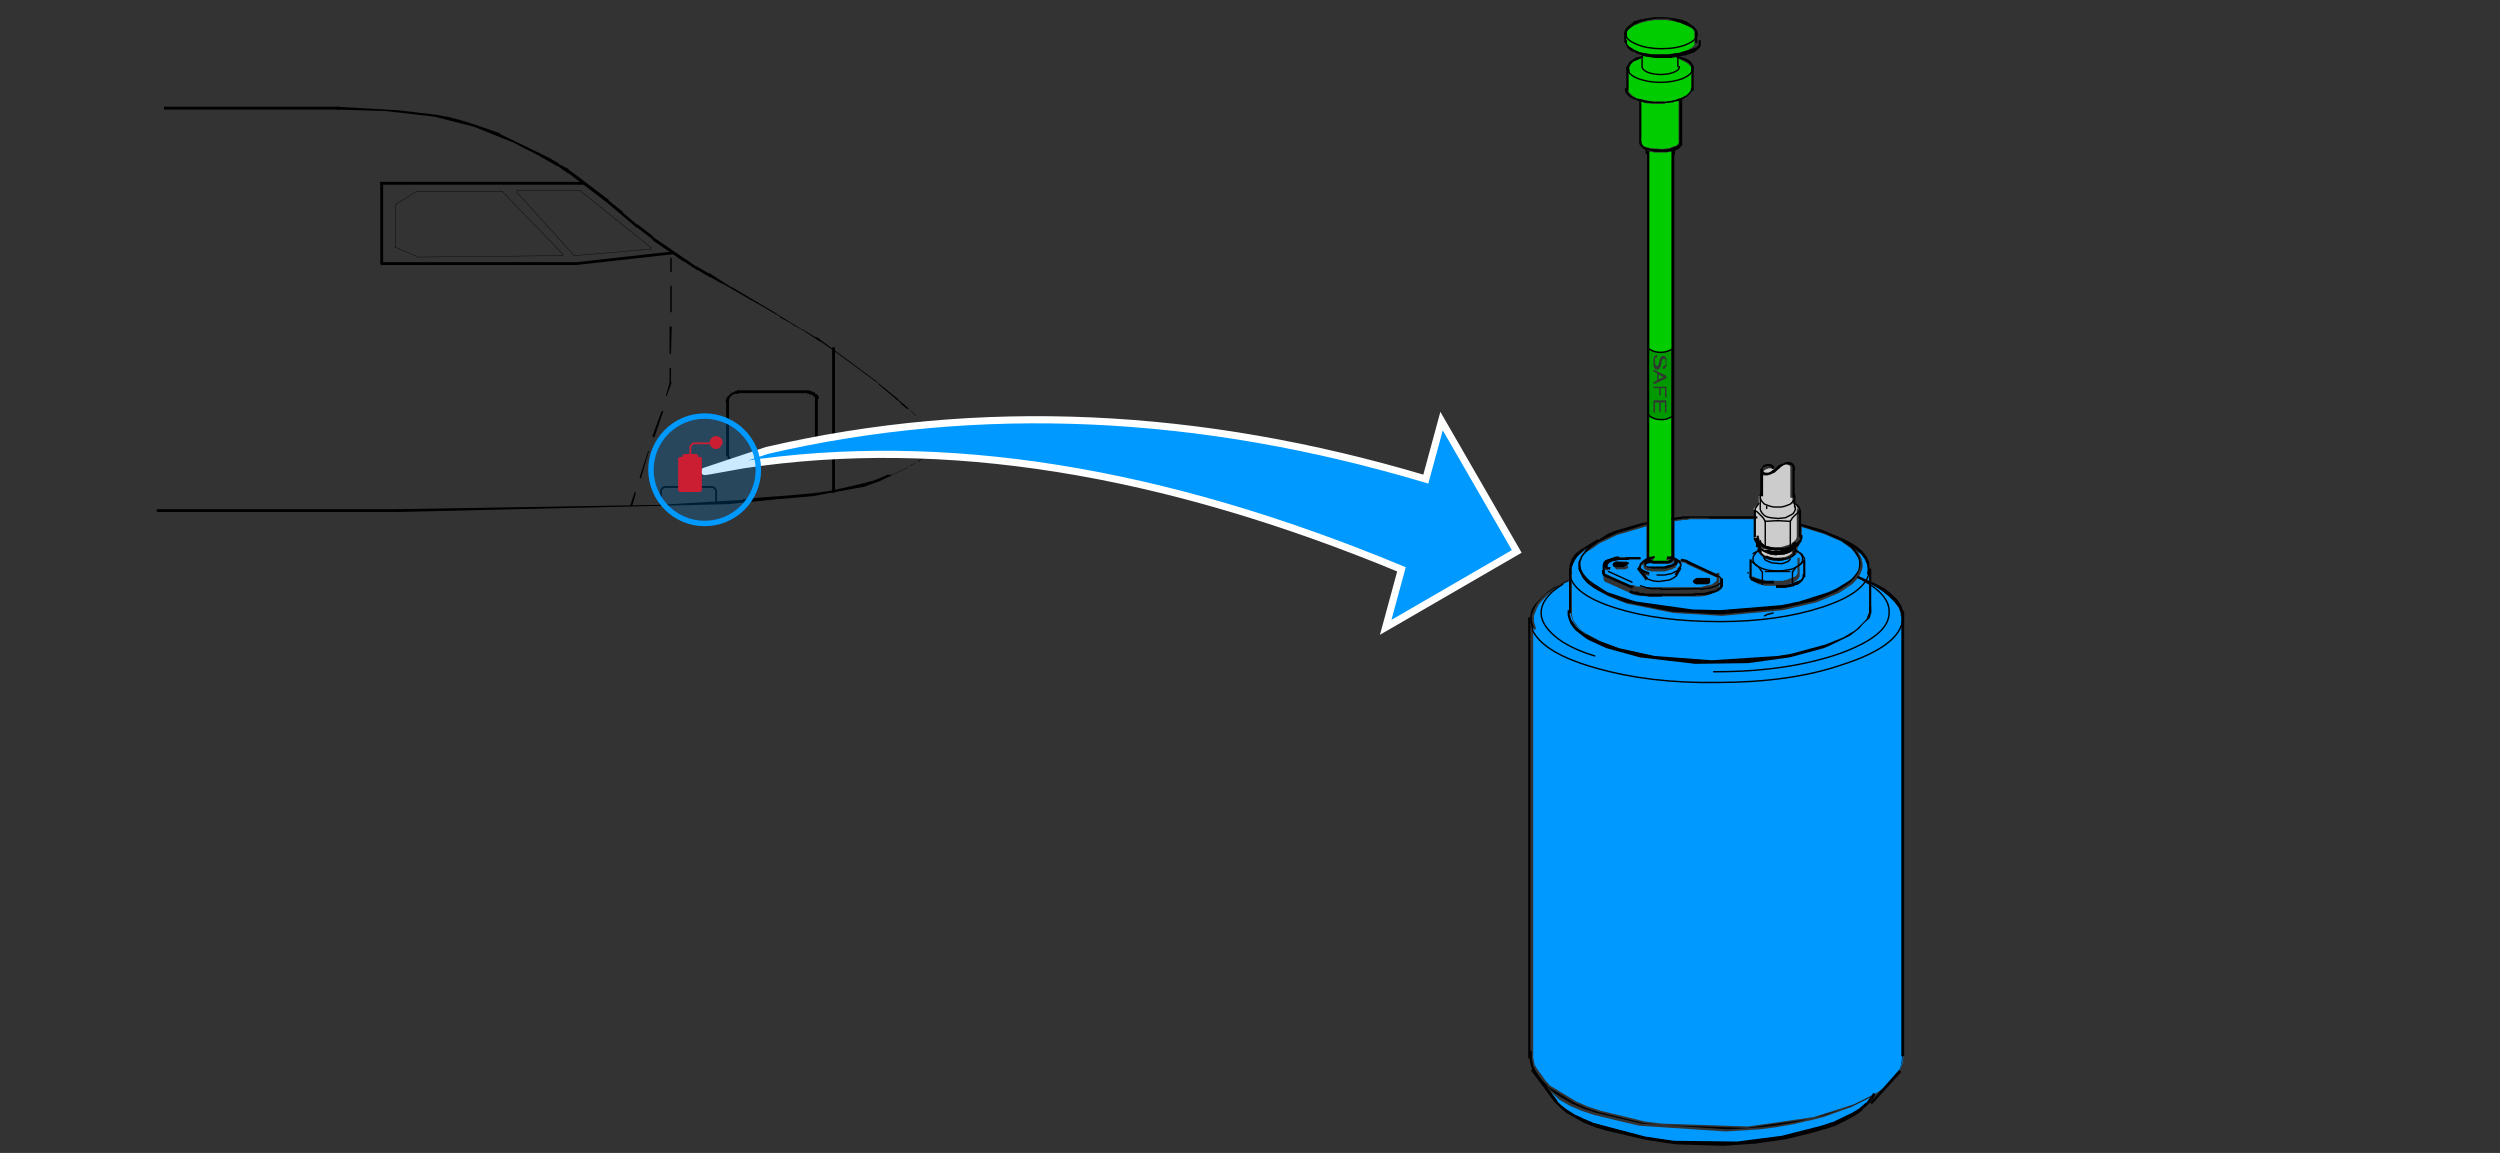 <?xml version="1.0" encoding="utf-8"?>
<!-- Generator: Adobe Illustrator 24.1.2, SVG Export Plug-In . SVG Version: 6.00 Build 0)  -->
<svg version="1.1" id="Ebene_1" xmlns="http://www.w3.org/2000/svg" xmlns:xlink="http://www.w3.org/1999/xlink" x="0px" y="0px"
	 viewBox="0 0 349.1 161" style="enable-background:new 0 0 349.1 161;" xml:space="preserve">
<rect x="0" y="0" width="349.1" height="161" fill="#333333" stroke="none"/>
<style type="text/css">
	.st0{fill:#0099FF;}
	.st1{fill:#CCCCCC;}
	.st2{fill:#00CC00;}
	.st3{fill:#009900;}
	.st4{fill:none;stroke:#000000;stroke-width:0.2;stroke-linecap:round;stroke-linejoin:round;}
	.st5{fill:none;stroke:#000000;stroke-width:5.000000e-02;stroke-linecap:round;stroke-linejoin:round;}
	.st6{fill:none;stroke:#FFFFFF;stroke-miterlimit:5;}
	.st7{fill:none;stroke:#000000;stroke-width:0.25;stroke-miterlimit:10;}
	.st8{fill:#FF0000;}
	.st9{fill:none;stroke:#FF0000;stroke-width:0.25;stroke-miterlimit:10;}
	.st10{opacity:0.2;fill:#0099FF;stroke:#0099FF;stroke-width:0.75;stroke-miterlimit:10;enable-background:new    ;}
	.st11{fill:none;stroke:#0099FF;stroke-width:0.75;stroke-miterlimit:10;}
</style>
<path class="st0" d="M216.7,152.6l-0.2-0.1l0.8,1.1l0.1,0.1l0,0l0.6,0.6h0v0l0.9,0.7h0l1.1,0.7v0l1.3,0.6v0h0l1.4,0.6h0v0l7.2,1.9v0
	l2,0.3h0l2.1,0.3l8.8,0.1l6.2-0.8l5.5-1.4l0,0h0l1.5-0.5v0h0.1l2.7-1.3v0l1-0.6l0,0l0,0l0.9-0.8l0.1-0.1l0.7-0.8l0-0.1l-0.1,0.1
	h-0.1l-3,1.5h-0.1l-3.6,1.3h0l-2,0.5h-0.1l-2.1,0.5h0l-2.3,0.4h0l-2.3,0.3h0l-4.8,0.3l-12.1-0.8l-6.3-1.5l0,0l-1.8-0.6h0l-1.6-0.7h0
	l-1.4-0.8h0l0,0h0L216.7,152.6L216.7,152.6L216.7,152.6L216.7,152.6 M265.4,86l0-0.4l-0.3-0.8l-0.6-0.8l-0.8-0.8l-1-0.8l0,0
	l-1.1-0.7v0l-0.3-0.2v4.1h0l-0.2,0.5l-0.5,0.7l-0.6,0.7l-1.3,1l-2.9,1.4l-0.7,0.3l-4.8,1.3l-5.8,0.8l-7.4,0.1l-7.7-0.9l-4.7-1.3
	l-2.4-1.1l-0.5-0.3l-1.3-1l-0.3-0.3l-0.5-0.7l-0.3-0.8l-0.1-0.4v-0.3h0v-4.2l-0.7,0.3h0l-2.3,1.5l-0.8,0.8h0l0,0l-0.6,0.7l-0.4,0.8
	l-0.3,0.8v0.8l0.3,1l-0.3,0.2l0-0.2v0h0v0l-0.1-0.4v59.2h0v0.2l0,0v0.9l0.2,1l0.3,0.5l1.3,1.8l0.4,0.4v0.1l3.8,2.3h0v0l1.6,0.7h0v0
	l1.8,0.6h0v0l6.2,1.5h0v0l2.3,0.3l12.1,0.4l9.1-1.3l5.7-1.8l3-1.5v0h0l1.2-0.8h0l0.2-0.2l1.9-2.2l0.2-0.3h0l0.3-0.9v0l0.1-0.9v-0.2
	h-0.1V87.5l-0.1-0.1l0.1-0.2l0-0.4V86 M229.8,78.8v0.1l0,0l0,0v0.1l0.1,0.1v0l0.1,0l0,0h0.1l0.2,0.1h0.1l0.1,0h0.1l0.1,0h0.1l0.1,0
	h0.4l0.1,0h0.5l0.1,0h0.4l0.1,0h0.1l0.2-0.1h0.1l0.3-0.1l0.1,0h0.1l0.1-0.1l0.1,0h0.1v-0.1l0.1,0l0.1-0.1v0l0.1-0.1v-0.2l0,0h0v0
	l-0.1-0.1h0l0-0.1l0,0.1h0l-0.1,0.1l-0.5,0.3h-0.1l-0.1,0h-0.2l-0.1,0h0l-0.1,0h-0.3l-0.1,0h-0.4l-0.1,0h-0.3l0,0h-0.1l-0.1,0h-0.2
	l0,0h-0.1l-0.5-0.2l-0.1-0.1l0,0l-0.1,0l0,0L229.8,78.8 M221.5,76.7l-0.4,0.3l-0.8,0.7l-0.5,0.7l-0.3,0.7l0,0.3l0,6.5l0.2,0.7
	l0.2,0.3l0.5,0.7l0.3,0.3l0.8,0.6l2.1,1.1l2.7,1l5,1.1l8,0.6l9.2-0.6l1.9-0.3l4.8-1.3l2.5-1l1.5-0.9l0.4-0.3l1-1l0.3-0.3l0.4-1v-4
	l-0.8-0.4h0l-0.8-0.3l-0.2-0.1l0.1-0.3l1.6,0.8v-0.9h0l-0.2,0l0.1-0.7l-0.1-0.7l-0.3-0.7l-0.5-0.7l-0.8-0.7h0l-0.3-0.2l0.4,0.4
	l0.5,1l0,0.2l0.1,0.3v0.6l-0.1,0.4l-0.3,0.7l-0.5,0.7l-0.6,0.6l-1.8,1.2l-3.1,1.3l-4.7,1.1l-8.5,0.8l-6.8-0.4l-6.5-1.3l-2.5-1
	l-1.5-0.8l-0.5-0.3l-0.8-0.6l-0.6-0.7l-0.5-1l-0.1-0.3v-0.9l0.4-0.9L221.5,76.7 M221.5,77.1l-0.5,0.6l-0.3,0.8l0,0.2V79l0.1,0.6
	l0.3,0.6l0.5,0.6l0.3,0.3l0.7,0.5l1.4,0.9l0.5,0.3l3.3,1.1l0.7,0.2l7.8,1.1l3.9,0.1l8.5-0.7l2.5-0.5l4.1-1.3l1.1-0.5l1.8-1.1
	l0.4-0.3l0.5-0.6l0.4-0.6l0.1-0.6v-0.7l-0.1-0.4l-0.5-0.8l-0.5-0.6l-1.4-1l-2.3-1l-3.2-1V75l-0.1,0.3l0,0.1l-0.1,0.2l-0.2,0.2v0.1
	l0,0.2v0l-0.1,0.3l0,0l-0.1,0.1v0.7l-0.1,0.1l0,0l-0.1,0.1l-0.2,0.2l-0.2,0.1h0l-0.1,0.1v0H250l-0.1,0.1l-0.1,0h0l-0.5,0.1h0
	l-0.3,0.1l-0.3,0h-0.8l-0.3,0h-0.1l-0.9-0.2l-0.2-0.1h-0.1l-0.4-0.3l-0.3-0.3v0l-0.1-0.1v0h0v-0.1h-0.1V76l-0.3-0.3l-0.2-0.4l0-0.1
	V75h0v-2.5h-0.3l-0.2,0h-0.8l-0.2,0H243l-0.2,0h-0.6l-0.2,0h-3.3l-0.2,0H238l-0.2,0h-0.4l-0.2,0h-0.8l-0.2,0H236l-0.4,0.1H235
	l-0.4,0.1h-0.2l-0.6,0.1v5.2l0.2,0h0v0h0.1l0.5,0.3h0v0l0,0l0.2,0.4V79l-0.1,0.4l0,0l0,0l-0.6,1l-0.3-0.2l0.5-0.7l-0.1-0.1l0.2-0.2
	l0.2-0.3l-0.2-0.3l-0.3-0.2l0,0v0l0,0v0l0,0v0.3l0,0V79l0,0.1l-0.1,0l0,0.1h0l-0.1,0.1v0l-0.1,0l-0.1,0.1l-0.1,0l-0.1,0.1h-0.1
	l-0.9,0.3h-0.1l-0.1,0h-0.1l-0.1,0H231l-0.1,0h-0.1l-0.1,0h-0.1l-0.3-0.1l0,0l-0.2,0l-0.2-0.1h-0.1l0-0.1l-0.1,0l-0.1-0.1l-0.1-0.2
	v-0.3l0-0.1l-0.3,0.2l-0.1,0.3l0.1,0.3l0.5,0.3v0l0.6,0.2l0,0.3l-0.5-0.1l0.3,0.5l-0.3,0.3l-0.1-0.2l-1.1-1.4l0.1-0.1h0v-0.1
	l0.2-0.3v-0.1h0v-0.1l0.5-0.4v0l0,0l0.5-0.2v-4.7l-4.1,1.2l-2.5,1.2l-1.1,0.8L221.5,77.1 M225.9,77.8l0.1,0h3v0.3l-2.2,0v0h-0.5l0,0
	h-0.6l-0.3,0.1h-0.1l-0.5,0.1l-0.1,0.1h-0.1l-0.1,0.1h-0.1l0,0l0,0.1h-0.1l-0.1,0.2V79h0v0l0,0.3v0l0,0h0v0l0,0v0h0l0.1,0l0,0h0l0,0
	h0.1l0,0h0l0,0h0l0.2,0l-0.1,0.4l-0.2-0.1v0h-0.2l-0.1-0.1h0l0,0h-0.1l-0.1-0.1v0.2l0.1,0.3l0.3,0.2l0.4,0.2v0l2.8,1.3v0l0.2,0.1h0
	l0.1,0h0v0l0.1,0v0h0.1v0h0.1l0.1,0h0v0h0.1l0.1,0.1h0l0.2,0.1v0h0.1l0.1,0v0h0.1l0.1,0h0l0,0v0l0.2,0l0.1,0.1h0.2v0h0.1v0h0.2v0
	h0.4l0.1,0h0.1l0,0h0.3v0h6.8l1.2-0.3h0.1l0.4-0.1v0l0.6-0.5l0-0.2v-0.9h0.4V82h-0.1l0,0.2v0.1h0l-0.6,0.5h-0.1l-0.5,0.2h-0.1
	l-0.5,0.2l-0.9,0.1h-6.5l-0.1,0h-0.3l-0.1,0h-0.4l-0.3-0.1l-0.3,0h0v0h-0.1v0l-0.3,0h0l0,0h0l-0.4-0.1l-0.1,0h0v0h-0.2l-0.1-0.1
	l-0.1,0h-0.1l-0.1-0.1h-0.1v0H228v0l0,0h-0.1v0h-0.1l-0.2-0.1l-3.3-1.5h0v0h-0.1l-0.2-0.2h0l0,0v0h0l-0.1-0.3h0v0h0v-0.7l0,0v-0.1
	l0,0v-0.1l0-0.1v0l0.1-0.2l0,0l0-0.1l0.3-0.3h0.1l0.1-0.1l0.1,0l0.3-0.1l0.9-0.3h0.1l0.1,0H225.9 M225.8,78.4h0.4l0,0h0.5l0,0h0.3
	l0,0h0l0,0h0.1l0,0l0.2,0.1l-0.2,0.3l-0.2-0.1l0,0h-0.2l0,0h-0.1l0,0h-0.5v0H226l0,0h-0.2v0h0l0,0h0l0,0h-0.1l-0.2,0.2v0.1h0l0,0h0
	l0.1,0.1h0.2l0,0h0.7v0h0.3l0,0h0.1v0h0.1l0,0h0.1l0-0.1h0l0.1-0.1l0.2,0.3l-0.1,0.1l0,0.1h-0.1v0h-0.1l-0.1,0.1H227l0,0h0l0,0h-0.1
	l0,0h-1l-0.1,0h0l0,0h0l0,0h0l-0.1,0h0l-0.2-0.2v0h0v-0.3l0,0v0l0.2-0.2h0l0,0l0.2-0.1l0,0l0.1,0h0L225.8,78.4L225.8,78.4
	L225.8,78.4 M235.6,78.3L235.6,78.3l0.2,0.1l4,1.9l-0.2,0.3l-3.8-1.7h0l-0.5-0.3l-0.5-0.1l-0.2-0.1l0.1-0.3L235.6,78.3 M236.7,80.8
	L236.7,80.8l0.2-0.1v0h0.1l0,0h0l0.1,0h0.1l0.1,0h0.1l0.1,0h0.7l0,0h0.1l0,0h0.2l0,0h0l0,0h0v0h0.1l0,0l0.1,0.1V81l0,0.1v0.1l0,0
	v0.1l-0.3,0.2h0l-0.1,0l0,0h0l0,0h0l-0.1,0h-0.1l-0.1,0h-0.1l-0.1,0h-0.2l-0.1,0h-0.4l0,0h-0.2l0,0H237l0,0h-0.1l0,0h0l-0.1-0.1
	h-0.1l-0.1-0.1l-0.1-0.1v0l0,0v-0.2l0.1-0.1V81L236.7,80.8L236.7,80.8 M244.2,78.1h0.3v2l0,0.1l0.1,0.2v0l0,0.1v0l0.1,0v0l0,0h0v0
	l0,0v0h0l0.1,0v0l0.1,0v0l0.1,0.1l0.3,0.1h0v0l0.2,0.1h0l0.1,0l0,0l0.6,0.2h0.2l0.2,0.1h2.4l0.2-0.1h0.2l0.8-0.3h0l0.1-0.1l0,0h0
	l0.1,0v0l0.1,0l0.1-0.1v0h0l0.1,0v0h0l0,0l0.2-0.2v0h0l0,0v0h0v-0.1l0.1-0.1h0l0-0.1v-2.1h0.3V80h0l0,0.2v0.3h0l0,0l-0.1,0.1l0,0.1
	l-0.4,0.4l-0.3,0.2h0l-0.1,0.1h0l-0.1,0v0h0v0l-0.1,0h-0.1l-0.1,0.1h0l-0.2,0.1h0l-0.2,0h0l-0.2,0.1h0l-0.2,0h0l-0.5,0.1H249l-0.2,0
	h-1.3l-0.2,0h-0.3l-0.2,0h0l-0.2,0h0l-0.2,0h0l-0.2-0.1h0l-0.2,0h0l-0.2-0.1h0l-0.1,0l0,0h0l0,0h-0.1l0,0l-0.3-0.2h0l0,0l-0.1,0h0
	l-0.1-0.1h0l-0.1-0.1h0v0l0-0.1h0l-0.1-0.1h0v0l0-0.1h-0.2V78.1z"/>
<path class="st1" d="M248.1,77.6l-0.5-0.1h-0.3l-0.7-0.3l-0.1-0.1h-0.1v0h0l-0.2-0.1v0l-0.2-0.1l-0.1-0.1V77l0,0.1v0.1l0,0l0.1,0.1
	l0.3,0.2h0v0h0l0.1,0.1v0l0.2,0.1v0l0.3,0.1h0l0.5,0.1h1l0.6-0.1h0l0.2,0l0.3-0.1h0l0.2-0.1h0l0.2-0.1v0l0.1-0.1l0.1-0.1h0v0l0.1,0
	v0l0-0.2v-0.1l-0.1,0l0,0h0l-0.1,0.1h0l-0.2,0.1l0,0h0l-0.4,0.1h0l-0.2,0.1h-0.1l-0.2,0h0l-0.3,0h0l-0.2,0H248.1 M245.9,76.4
	l0.1,0.1v0l0.1,0.1v0h0l0.5,0.3l0,0l0.2,0v0l0.2,0v0h0.3l0.5,0.1h0l0.2,0h0.3l0.8-0.1h0.1l0.6-0.2v0l0,0h0.1v0l0.2-0.1h0l0.1-0.1
	l0.1-0.1v0l0,0v-0.1l-0.6,0.3l-0.9,0.2h-0.2l-0.2,0h-0.1l-0.2,0h-0.5l-0.2,0h-0.2l-0.1,0h-0.2l-0.8-0.2l-0.1-0.1h-0.1L245.9,76.4
	L245.9,76.4 M248.3,65.5l-0.6,0.5l-0.5,0.3v0l0,0h-0.1l-0.3,0.1h-0.5l-0.3-0.1v3h-0.4v-0.2l0,0.1v1.1l-0.7,0.7v0.2h0.1V75l0.1,0.2
	l0,0.1l0,0.1l0.3,0.3h0.2v0.2l0.3,0.1l0.1,0l0.1,0.1l1.2,0.3h0.2l0.1,0h0.8l0.2,0h0.1l1.3-0.4l0.3-0.2v-0.1h0.1l0.1-0.1v0h0l0.3-0.3
	l0.1-0.3l0-0.1l0,0v-3.8h0.1l0-0.2l-0.2-0.3l-0.5-0.3v-1.1l0-0.1v0.4h-0.3v-4l0-0.3l-0.1-0.2l-0.3-0.1l-0.3-0.1l-0.4,0.1l-0.4,0.2
	L248.3,65.5L248.3,65.5L248.3,65.5 M246.2,65.8L246.2,65.8l0.2,0.3l0.2,0.1h0.4l0.3-0.1l0.2-0.1l0,0l0.3-0.2l-0.2-0.3l-0.3-0.1h-0.3
	l-0.3,0.1l-0.2,0.1v0L246.2,65.8z"/>
<path class="st2" d="M230.6,58.3c-0.2-0.1-0.3-0.1-0.4-0.2V78l0.5-0.1l0.2-0.1l0.1,0.3l-0.2,0v0.1h-0.1l-0.1,0.1h-0.1l0,0h0.1l0,0
	l0.1,0.1h0.2l0,0h0.1l0.1,0h0l0.1,0h1l0.1,0h0.1l0.1,0h0l0.1,0h0.2l0.2-0.1h0.1l0.1-0.1h-0.1v0H233l0,0h-0.1l-0.2,0l0-0.3v0h0.1
	l0.3,0h0.1l0.2,0V58.1c-0.1,0.1-0.2,0.1-0.3,0.2c-0.3,0.2-0.7,0.3-1.2,0.3C231.4,58.6,231,58.5,230.6,58.3 M233.4,21.2l-0.2,0h-0.1
	l-0.4,0.1l-1.2,0l-0.5,0H231l-0.4-0.1v0l0,0l-0.3,0v0.3l0,0.1h0v27.1c0.1,0.1,0.2,0.2,0.4,0.2c0.3,0.2,0.8,0.3,1.3,0.3
	c0.5,0,0.9-0.1,1.3-0.3c0.1-0.1,0.2-0.1,0.3-0.2V21.2 M232.5,14.5l-0.3,0h-1l-0.2,0h-0.2l-1.1-0.1l-0.2-0.1l-0.4-0.1v5.5l0.1,0.3
	l0.1,0.2l0.2,0.2v0h0l0.2,0.1l0.4,0.1h0v0l0.4,0.1h0.1v0l1.5,0.1l0.9-0.1l0.8-0.3h0.1v0h0.1l0.1-0.1l0,0l0.3-0.3v-6l-0.5,0.1
	l-0.2,0.1l-1,0.1H232.5 M232.6,8l-0.3,0l-1.5,0l-1.4-0.2l-0.3-0.1v0.1l0.1,0l0.1,0.3l-0.2,0l0,0l-1.1,0.5l-0.3,0.3l0,0l-0.2,0.3
	l-0.1,0.3l0.1,0.5l-0.1,0l0,2.6l0.1,0.2v0.1l0.4,0.4l0.1,0.1l0.4,0.2l0.1,0.1l0.3,0.1h0.2l0.3,0.1l0.2,0l0.2,0.1l1.3,0.2h0.3l0.2,0
	h0.9l0.2,0h0.2l1.2-0.2l0.8-0.3h0.1l0.8-0.4l0.1-0.1l0.1-0.1L236,13l0.2-0.3V9.5L236,9.2l-0.3-0.3l-0.5-0.3l0,0L234,8l0.1-0.3
	L232.9,8H232.6 M236.5,4.2L236.3,4l-0.6-0.4l-1.2-0.5h-0.2L234,3l-1.4-0.2h-1.5L229.8,3l-0.2,0.1h-0.2l-1.3,0.5l-0.4,0.3l-0.5,0.4
	l-0.1,0.2l-0.1,0.1V5h0v0.8l0,0.1V6l0,0.1l0.3,0.4l0.2,0.1l0.1,0.1l0.1,0l0.1,0.1l0.3,0.1l0.2,0.1l0.7,0.3l1.7,0.3h0.3l0.3,0h1
	l0.3,0h0.3l1.3-0.2l0.2,0l1.3-0.4l0.6-0.4l0.3-0.3l0-0.1l0-0.1l0-0.1l0,0V4.6l0,0V4.5L236.5,4.2z"/>
<path class="st3" d="M230.6,48.9c-0.2-0.1-0.3-0.1-0.4-0.2v9.4c0.1,0.1,0.2,0.2,0.4,0.2c0.3,0.2,0.8,0.3,1.3,0.3
	c0.5,0,0.9-0.1,1.2-0.3c0.1-0.1,0.3-0.1,0.3-0.2v-9.4c-0.1,0.1-0.2,0.1-0.3,0.2c-0.4,0.2-0.8,0.3-1.3,0.3
	C231.4,49.2,231,49.1,230.6,48.9 M230.9,50.3l0-0.3c0.1-0.1,0.1-0.3,0.2-0.3c0.1-0.1,0.2-0.1,0.3-0.1l0,0.3l-0.1,0h-0.1l-0.1,0.1
	l0,0.1l0,0.2v0.4l0.1,0.3l0.1,0.1h0.1l0.1,0v0l0.1-0.1l0-0.1l0.2-0.8l0.2-0.3l0.2-0.1c0.1,0,0.2,0,0.3,0.1c0.1,0.1,0.1,0.2,0.2,0.3
	c0,0.1,0,0.2,0,0.3v0.2c0,0.2,0,0.4,0,0.5c0,0.1-0.1,0.2-0.2,0.3c-0.1,0.1-0.2,0.1-0.3,0.1v-0.3c0.1,0,0.2-0.1,0.3-0.2
	c0.1-0.1,0.1-0.2,0.1-0.4c0-0.2,0-0.3-0.1-0.4c0-0.1-0.1-0.1-0.2-0.1c-0.1,0-0.1,0-0.2,0.1l-0.2,1l-0.2,0.3
	c-0.1,0.1-0.2,0.1-0.3,0.1c-0.1,0-0.2,0-0.3-0.1l-0.2-0.3l0-0.2V50.3 M230.9,51.9v-0.3l1.8,0.9v0.3l-1.8,0.9v-0.3l0.5-0.3v-1
	L230.9,51.9 M230.9,54.3V54h1.8v1.5h-0.2v-1.3h-0.6v1h-0.2v-1H230.9 M231.1,56.2v1.4h-0.2v-1.7h1.8v1.7h-0.2v-1.4h-0.6v1.3h-0.2
	v-1.3H231.1 M231.6,53l0.8-0.4l-0.1,0h-0.1l-0.6-0.3V53z"/>
<path id="Layer0_6_MEMBER_0_1_STROKES" class="st4" d="M239.3,93.8h0.4c6.7,0,12.4-0.9,17.1-2.5c4.7-1.7,7.1-3.6,7-5.9
	c0-1.6-1.2-3-3.7-4.4"/>
<path id="Layer0_6_MEMBER_1_1_STROKES" class="st4" d="M218.2,81.6c-2,1.2-3,2.6-3,4c0,1.1,0.7,2.2,2,3.3c1.3,1.1,3.2,2,5.5,2.7"/>
<path d="M213.7,86.2h-0.3v61.6h0.3V86.2z"/>
<path d="M265.9,85.3h-0.4v62.2h0.4V85.3z"/>
<path id="Layer0_6_MEMBER_4_1_STROKES" class="st4" d="M214,88c1,2.1,3.9,3.9,8.9,5.3c4.9,1.4,10.5,2.1,16.9,2
	c6.7,0,12.6-0.8,17.5-2.5c5-1.6,7.8-3.6,8.3-5.8"/>
<path d="M261.7,81.4l-2.3-1l-0.1,0.3l0.2,0.1l0.8,0.3h0l1.4,0.7v0l1.1,0.7l0,0l1,0.8l0.8,0.8l0.6,0.8l0.3,0.8l0.1,0.8l-0.1,0.8
	l-0.1,0.2l0.3,0.1l0.1-0.2v-0.2l0.1-0.8v-0.1l-0.1-0.8h0v-0.1l-0.3-0.8v0h0l-0.5-0.8v0l-0.8-0.8l-1-0.8h0L261.7,81.4L261.7,81.4
	L261.7,81.4L261.7,81.4z"/>
<path d="M219,81.1l-0.7,0.3v0h0v0l-1.3,0.6l0,0h0v0l-1,0.7l-1.6,1.6v0l-0.5,0.8h0v0l-0.2,0.8l0,1h0l0.2,0.8v0h0v0l0,0.2l0.3-0.2
	l-0.3-1v-0.8l0.3-0.8l0.4-0.8l0.6-0.7l0,0h0l0.8-0.8l2.3-1.5h0l0.7-0.3L219,81.1z"/>
<path d="M265.9,147.2l-0.3,0l0,0.2v0.3l-0.1,0.9v0l-0.3,0.9h0l-0.5,0.9l-0.8,0.9l0,0l-1,0.8h0l-1.2,0.8h0v0l-3,1.5l-5.7,1.8
	l-9.1,1.3l-12.1-0.4l-2.3-0.3v0h0l-6.2-1.5v0h0l-1.8-0.6v0h0l-1.6-0.7v0h0l-3.8-2.3v-0.1l-0.9-0.9l-0.6-0.9l-0.5-0.9l-0.2-1V147l0,0
	v-0.2l-0.3-0.1l0,0.2v1.1l0.2,0.9v0h0v0l0.4,0.9v0l0.7,0.9v0l2,1.8h0v0h0l1.2,0.8h0l0,0h0l1.4,0.8h0l1.6,0.7h0l1.8,0.6l0,0l6.3,1.5
	l12.1,0.8l4.8-0.3h0l2.3-0.3h0l2.3-0.4h0l2.1-0.5h0.1l2-0.5h0l3.6-1.3h0.1l3-1.5h0.1l1.3-0.9l0.9-0.8h0l0.8-0.9l0,0l0.6-0.9v0l0.3-1
	l0,0v0l0.1-0.9v-0.3L265.9,147.2z"/>
<path d="M216.4,153L216.4,153l0.6,0.8v0h0l0.8,0.8h0l0.9,0.8h0v0h0l2.5,1.4l1.5,0.6v0l1.7,0.5v0h0l5.6,1.3h0l2,0.3h0l2.1,0.3
	l6.6,0.2l4.3-0.3h0.1l2-0.3h0.1l2-0.3h0.1l3.7-0.9h0l1.7-0.5h0.1v0l1.5-0.5h0l1.4-0.7h0l1.3-0.7v0h0l0,0l1-0.7v-0.1h0v0l0.8-0.7h0
	l0,0l0.7-0.8h0l0.4-0.7l-0.3-0.2l-0.4,0.6l-0.6,0.8l-0.1,0l-0.9,0.8l0,0l0,0l-1,0.6v0l-2.7,1.3h-0.1v0l-1.5,0.5h0l0,0l-5.5,1.4
	l-6.2,0.8l-8.8-0.1l-2.1-0.3h0l-2-0.3v0l-7.2-1.9v0h0l-1.4-0.6h0v0l-1.3-0.6v0l-1.1-0.7h0l-0.9-0.7v0h0l-0.8-0.8l-0.6-0.8l-0.3-0.6
	l-0.1-0.1l-0.3,0.1l0.1,0.1L216.4,153L216.4,153z"/>
<path d="M265.4,149.8l0.1-0.1l-0.3-0.3l-0.1,0.1l-3.9,4.4l-0.1,0.1l0.3,0.2L265.4,149.8z"/>
<path d="M217.4,153.6l-3.3-4.4l-0.3,0.3l3.4,4.5l0.3-0.3L217.4,153.6z"/>
<path d="M261.3,79.4H261v6.3h0.3V79.4z"/>
<path d="M219.4,79.3h-0.3v6.3h0.3V79.3z"/>
<path id="Layer0_6_MEMBER_13_1_STROKES" class="st4" d="M247.6,85.6l-0.8,0.2l-0.4,0.2"/>
<path d="M236.8,80.8L236.8,80.8l-0.3,0.2V81l-0.1,0.1v0.2l0,0v0l0.1,0.1l0.1,0.1h0.1l0.1,0.1h0l0,0h0.1l0,0h0.1l0,0h0.2l0,0h0.4
	l0.1,0h0.2l0.1,0h0.1l0.1,0h0.1l0.1,0h0l0,0h0l0,0l0.1,0h0l0.3-0.2v-0.1l0,0V81l0-0.1v-0.1l-0.1-0.1l0,0h-0.1v0h0l0,0h0l0,0h-0.2
	l0,0h-0.1l0,0h-0.7l-0.1,0h-0.1l-0.1,0h-0.1l-0.1,0h0l0,0h-0.1v0L236.8,80.8L236.8,80.8z"/>
<path id="Layer0_6_MEMBER_15_1_STROKES" class="st4" d="M237.3,82.2c0.2,0.1,0.4,0.1,0.6,0c0.7,0,1.3-0.2,1.8-0.4
	c0.5-0.3,0.7-0.5,0.7-0.8c0-0.3-0.3-0.5-0.7-0.6"/>
<path d="M225.8,78.4L225.8,78.4l-0.1,0l-0.1,0l0,0l-0.2,0.1l0,0h0l-0.2,0.2v0l0,0v0.3h0v0l0.2,0.2h0l0.1,0h0l0,0h0l0,0h0l0.1,0h1
	l0,0h0.1l0,0h0l0,0h0.1l0.1-0.1h0.1v0h0.1l0-0.1l0.1-0.1l-0.2-0.3l-0.1,0.1h0l0,0.1H227l0,0h-0.1v0h-0.1l0,0h-0.3v0h-0.7l0,0h-0.2
	l-0.1-0.1h0l0,0h0V79l0.2-0.2h0.1l0,0h0l0,0h0v0h0.2l0,0h0.3v0h0.5l0,0h0.1l0,0h0.2l0,0l0.2,0.1l0.2-0.3l-0.2-0.1l0,0h-0.1l0,0h0
	l0,0h-0.3l0,0h-0.5l0,0L225.8,78.4L225.8,78.4L225.8,78.4z"/>
<path d="M226,77.7h-0.1l-0.1,0h-0.1l-0.9,0.3l-0.3,0.1l-0.1,0l-0.1,0.1h-0.1l-0.3,0.3l0,0.1l0,0l-0.1,0.2v0l0,0.1v0.1l0,0v0.1l0,0v0
	l0.1,0v0l0.2,0.2h0l0.1,0.1h0.1l0,0h0l0.1,0.1h0.2v0l0.2,0.1l0.1-0.4l-0.2,0h0l0,0h0l0,0h-0.1l0,0h0l0,0l-0.1,0h0v0l0,0v0h0l0,0v0
	l0,0v0h0V79l0,0v0h0v-0.1l0.1-0.2h0.1l0-0.1l0,0h0.1l0.1-0.1h0.1l0.1-0.1l0.5-0.1h0.1l0.3-0.1h0.6l0,0h0.5v0h0.4l0-0.3l-0.2,0h-1.1
	L226,77.7z"/>
<path d="M224.4,80.3l-0.3-0.2l-0.1-0.3v-0.2h-0.3V80h0v0h0l0.1,0.3h0v0l0,0h0l0.2,0.2h0.1v0h0l0.4,0.2l0.1-0.3L224.4,80.3z"/>
<path d="M223.8,80.1l0.3,0l0-0.2l0-0.9l-0.3,0l0,0.9L223.8,80.1z"/>
<path d="M240.4,81.6L240.4,81.6l-0.2,0v0.1h0v0l0,0.2l-0.6,0.5v0l-0.4,0.1h-0.1l-1.2,0.3h-0.5v0.3h0.2l1.1-0.1l0.5-0.2h0.1l0.5-0.2
	h0.1l0.6-0.5h0v-0.1l0.1-0.3h0v-0.1L240.4,81.6L240.4,81.6L240.4,81.6z"/>
<path d="M235.5,78.6l4.3,2l0.2-0.3l-4.3-2L235.5,78.6z"/>
<path d="M236.5,83.1l1.3,0l0-0.3l-1.3,0L236.5,83.1z"/>
<path d="M235,78.4l0.5,0.1l0.4,0.3l0.2-0.3l-0.2-0.1l-0.3-0.2h0l-0.8-0.2l-0.1,0.3L235,78.4z"/>
<path d="M227,78.1l2.1,0v-0.3H227V78.1z"/>
<path d="M232.1,83.2v-0.3h-1v0h-0.3l0,0h-0.1l-0.1,0h-0.4v0H230v0h-0.1v0h-0.2l-0.1-0.1l-0.2,0v0l0,0h0l-0.1,0h-0.1v0l-0.1,0h-0.1v0
	l-0.2-0.1h0l-0.1-0.1h-0.1v0h0l-0.1,0h-0.1v0h0l-0.1,0H228v-0.1h0l-0.1,0h0l-0.2-0.1l-0.2,0.3l0.3,0.2h0.1v0h0.1l0,0v0h0.1v0h0.1
	l0.1,0.1h0.1l0.1,0l0.1,0.1h0.2v0h0l0.1,0l0.4,0.1h0l0,0h0l0.3,0v0h0.1v0h0l0.3,0l0.3,0.1h0.4l0.1,0h0.3l0.1,0H232.1z"/>
<path d="M229.5,78.2L229.5,78.2L229.5,78.2l-0.5,0.5v0.1h0v0.1l-0.2,0.3v0.1h0v0h0l0.2,0.4v0h0v0h0.1l0.5,0.3v0h0l0.7,0.2l0-0.3
	l-0.6-0.2v0l-0.5-0.3l-0.1-0.3l0.1-0.3l0.5-0.4l0.6-0.3h0l0.8-0.2l-0.1-0.3l-0.2,0.1l-0.6,0.1h0L229.5,78.2z"/>
<path d="M234,78.3l0.5,0.3l0.2,0.3l-0.2,0.3l-0.2,0.2l0.2,0.2l0.1-0.1l0.1-0.2h0v0l0,0l0.1-0.4v-0.2l-0.2-0.4l0,0v0h0l-0.5-0.3H234
	v0h0l-0.7-0.2h-0.1l-0.3,0h-0.1V78h0.4L234,78.3z"/>
<path id="Layer0_6_MEMBER_28_1_STROKES" class="st4" d="M231.4,80.3l1,0l1-0.2l0.8-0.4l0.4-0.3"/>
<path d="M230,78.1L230,78.1l-0.1,0.1l0,0l-0.1,0l0,0l-0.1,0l-0.1,0.1l0,0.1l0,0v0l0,0v0l0,0.1v0.3l0.1,0.2l0.1,0.1l0.1,0l0,0.1h0.1
	l0.2,0.1l0.2,0l0,0l0.3,0.1h0.1l0.1,0h0.1l0.1,0h1.2l0.1,0h0.1l0.1,0h0.1l0.9-0.3h0.1l0.1-0.1l0.1,0l0.1-0.1l0.1,0v0l0.1-0.1h0
	l0-0.1l0.1,0l0-0.1v-0.1l0,0v-0.3l0,0v0l0,0v0l-0.3-0.3l-0.1,0h0l-0.1-0.1h0l0,0h-0.1l-0.1-0.1h-0.1l0,0h-0.2l0,0H233l-0.2,0l0,0.3
	l0.2,0h0.1l0,0h0.1v0h0.2l0.1,0l0,0l0.2,0.1h0l0,0.1h0l0.1,0.1v0h0l0,0v0.2l-0.1,0.1v0l-0.1,0.1l-0.1,0v0.1h-0.1l-0.1,0l-0.1,0.1
	h-0.1l-0.1,0l-0.3,0.1h-0.1l-0.2,0.1h-0.1l-0.1,0h-0.4l-0.1,0h-0.5l-0.1,0h-0.4l-0.1,0h-0.1l-0.1,0h-0.1l-0.1,0h-0.1l-0.2-0.1H230
	l0,0l-0.1,0v0l-0.1-0.1V79l0,0l0,0v-0.1l0.3-0.2l0,0l0.1,0l0,0h0.1v0l0.1-0.1h0.1l0,0h0.1l0.1-0.1h0.1l-0.1-0.4l-0.2,0.1h0l-0.1,0
	h-0.1l0,0h-0.1l-0.1,0.1L230,78.1z"/>
<path id="Layer0_6_MEMBER_30_1_STROKES" class="st4" d="M229.9,80.7l0.3,0.2l0.6,0.2l0.8,0.1l1.5-0.2l0.6-0.3l0.4-0.3l0.1-0.3"/>
<path d="M234.5,79.2l-0.6,1l0.3,0.2l0.6-1L234.5,79.2z"/>
<path d="M228.6,79.4l1.1,1.4l0.1,0.2l0.3-0.3l-0.1-0.1l-1-1.3l-0.1-0.1L228.6,79.4z"/>
<path d="M231.8,83.2l5,0v-0.3l-5,0V83.2z"/>
<path d="M224.5,80.3l-0.2,0.3l3.6,1.6l0.2-0.3l-3.5-1.5L224.5,80.3z"/>
<path id="Layer0_6_MEMBER_35_1_STROKES" class="st4" d="M229.1,81.8l0.9,0.3h0.3l0.2,0.1h0.2l0.1,0h0.3l0.1,0h0.3l0.1,0h0.4"/>
<path id="Layer0_6_MEMBER_36_1_STROKES" class="st4" d="M232,82.3l5.2-0.1"/>
<path id="Layer0_6_MEMBER_37_1_STROKES" class="st4" d="M227.9,81.3l-3.3-1.5"/>
<path d="M240.6,80.8h-0.4v1.1h0.4V80.8z"/>
<path id="Layer0_6_MEMBER_39_1_STROKES" class="st4" d="M219.2,80.1c0.2,1.9,2.3,3.5,6.4,4.8c4.1,1.3,9,1.9,14.6,1.9
	c5.4,0,10.2-0.7,14.2-2c4-1.3,6.2-2.9,6.6-4.8"/>
<path d="M256.1,74.7l-0.1,0.3l1,0.4l0,0l2.1,1.3h0l0.8,0.7l0.5,0.7l0.3,0.7l0.1,0.7l-0.1,0.7l0.3,0l0.1-0.7v-0.1l-0.1-0.8v-0.1l0,0
	l-0.3-0.7l-0.6-0.8l-0.8-0.7v0h0l-1-0.6h0l-1.2-0.6v0h0L256.1,74.7z"/>
<path d="M222,76.3L222,76.3l1.3-0.7l-0.2-0.3l-2.3,1.4h0v0h0v0l-0.8,0.6v0h0l-0.5,0.7l0,0l-0.3,0.8l-0.1,0.8v0.1l0,0.4l0.4,0
	l-0.1-0.5l0.2-0.7l0.3-0.7l0.5-0.7l0.8-0.7L222,76.3z"/>
<path d="M261.1,86.3l0.2-0.8v-0.8H261v0.8l-0.4,1l-0.3,0.3l-1,1l-0.4,0.3l-1.5,0.9l-2.5,1l-4.8,1.3l-1.9,0.3l-9.2,0.6l-8-0.6l-5-1.1
	l-2.7-1l-2.1-1.1l-0.8-0.6l-0.3-0.3l-0.5-0.7l-0.2-0.3l-0.2-0.7l0-0.6h-0.3l0,0.7l0.1,0.4l0.3,0.8l0.5,0.7l0.3,0.3l1.3,1l0.5,0.3
	l2.4,1.1l4.7,1.3l7.7,0.9l7.4-0.1l5.8-0.8l4.8-1.3l0.7-0.3l2.9-1.4l1.3-1l0.6-0.7L261.1,86.3z"/>
<path d="M238.6,72.4l0.2,0h3.3l0.2,0h0.6l0.2,0h0.5l0.2,0h0.8l0.2,0h0.3l0.1,0h0.2v-0.3h-0.2l-0.2,0h-0.3l-0.1,0h-0.3l-0.2,0h-0.9
	l-0.2,0h-0.6l-0.2,0h-3.3l-0.2,0H238l-0.2,0H237l-0.2,0h-0.2l-0.2,0h-0.2l-0.2,0h-0.6l-0.2,0H235l-0.4,0.1h-0.2l-0.6,0.1h-0.2
	l-0.2,0l0,0.3l0.2,0h0.2l0.6-0.1h0.2l0.4-0.1h0.6l0.4-0.1h0.2l0.2,0h0.8l0.2,0h0.4l0.2,0H238.6 M222.5,75.9l-0.3,0.2l-0.7,0.6
	l-0.7,0.9l-0.4,0.9v0.9l0.1,0.3l0.5,1l0.6,0.7l0.8,0.6l0.5,0.3l1.5,0.8l2.5,1l6.5,1.3l6.8,0.4l8.5-0.8l4.7-1.1l3.1-1.3l1.8-1.2
	l0.6-0.6l0.5-0.7l0.3-0.7l0.1-0.4v-0.6l-0.1-0.3l0-0.2l-0.5-1l-0.5-0.6l-1.2-0.9l-0.9-0.5l-2.1-0.9l-3.1-0.9l-0.1,0.3l3.5,1.1l2.3,1
	l1.4,1l0.5,0.6l0.5,0.8l0.1,0.4V79l-0.1,0.6l-0.4,0.6l-0.5,0.6l-0.4,0.3l-1.8,1.1l-1.1,0.5l-4.1,1.3l-2.5,0.5l-8.5,0.7l-3.9-0.1
	l-7.8-1.1l-0.7-0.2l-3.3-1.1l-0.5-0.3l-1.4-0.9l-0.7-0.5l-0.3-0.3l-0.5-0.6l-0.3-0.6l-0.1-0.6v-0.2l0-0.2l0.3-0.8l0.5-0.6l0.6-0.6
	l1.1-0.8l2.5-1.2l4.3-1.3h0.1l0-0.3l-0.7,0.1l-3.8,1.1l-1.2,0.5L222.5,75.9z"/>
<path id="Layer0_6_MEMBER_44_1_STROKES" class="st4" d="M227,4.8c0.1,0.6,0.6,1,1.6,1.4c0.9,0.4,2.1,0.6,3.4,0.6
	c1.4,0,2.6-0.2,3.5-0.6c1-0.4,1.5-0.9,1.5-1.5"/>
<path d="M236.3,3.9l0.3,0.3l0.1,0.3v0.1l0,0v0.3h0.3V4.6l0-0.3l-0.1-0.1l0-0.1L236.8,4l-0.1-0.1l-0.1-0.1l-0.1-0.1l-0.1-0.1L235.5,3
	l-0.8-0.3l-0.2,0l-0.4-0.1l-1.5-0.2h-1.5l-1.4,0.2l-0.4,0.1l-0.2,0l-1,0.3L228,3.2l-0.2,0.1l-0.5,0.4l-0.1,0.1l-0.1,0.1L227,4l0,0.1
	l-0.1,0.1l-0.1,0.4V5h0.4V4.4l0.1-0.1l0.1-0.2l0.5-0.4l0.4-0.3l1.3-0.5h0.2l0.2-0.1l1.4-0.2h1.5L234,3l0.2,0.1h0.2l1.2,0.5
	L236.3,3.9z"/>
<path d="M232.9,7.6h-0.3l-0.3,0h-1l-0.3,0h-0.3l-1.7-0.3l-0.7-0.3L228.3,7L228,6.8l-0.1-0.1l-0.1,0l-0.1-0.1l-0.2-0.1l-0.3-0.4
	l0-0.1V5.8l0-0.1V5.6h-0.3V6l0.1,0.1l0.1,0.3l0.2,0.3l0.1,0.1l0.1,0.1l0.4,0.3l0.2,0l0.2,0.1l0.1,0.1l0.2,0.1l1.2,0.4l1.4,0.2l1.5,0
	l0.3,0h0.3l2.2-0.4l0.2-0.1l0.4-0.1l0.1-0.1l0.2,0l0.2-0.1l0.5-0.4l0.3-0.3l0.1-0.3l0-0.2V5.8l0-0.2h-0.3l0,0.2V6l0,0l0,0.1l0,0.1
	l0,0.1l-0.3,0.3L235.7,7l-1.3,0.4l-0.2,0L232.9,7.6z"/>
<path d="M237,4.5h-0.3V6h0.3V4.5z"/>
<path d="M226.8,4.5v1.4h0.3V4.5H226.8z"/>
<path id="Layer0_6_MEMBER_49_1_STROKES" class="st4" d="M229.3,9.3c0,0.3,0.3,0.6,0.8,0.8c0.5,0.2,1.1,0.3,1.8,0.3
	c0.7,0,1.3-0.1,1.8-0.3c0.5-0.2,0.8-0.4,0.8-0.8"/>
<path id="Layer0_6_MEMBER_50_1_STROKES" class="st4" d="M234.3,9.3V7.6"/>
<path id="Layer0_6_MEMBER_51_1_STROKES" class="st4" d="M229.3,9.2V7.5"/>
<path id="Layer0_6_MEMBER_52_1_STROKES" class="st4" d="M227.3,9.8c0.2,0.5,0.7,0.9,1.5,1.2c0.9,0.3,1.8,0.5,3,0.5
	c1.2,0,2.3-0.2,3.1-0.5c0.9-0.4,1.4-0.8,1.4-1.3"/>
<path d="M235.5,8.2L234.9,8v0h-0.1v0l-0.7-0.3L234.1,8l1.2,0.5l0,0l0.5,0.3l0.3,0.3l0.1,0.3v0.4h0.3V9.7l0-0.3v0h0V9.3L236.4,9l0,0
	v0h0L236,8.5h0v0h0L235.5,8.2z"/>
<path d="M227.3,9L227.3,9L227.3,9l-0.2,0.4v0.1l0.1,0.5l0.4,0l-0.1-0.5l0.1-0.3l0.2-0.3l0,0l0.3-0.3l1.2-0.5l0.2,0l-0.1-0.3L228.5,8
	h0v0L228,8.3h0v0l-0.4,0.3h0v0l0,0L227.3,9z"/>
<path d="M236.5,12.6v-0.3h-0.4v0.3l-0.2,0.3l-0.2,0.2l-0.1,0.1l-0.1,0.1l-0.8,0.4h-0.1l-0.8,0.3l-1.2,0.2h-0.2l-0.2,0h-0.9l-0.2,0
	h-0.3l-1.3-0.2l-0.2-0.1l-0.2,0l-0.3-0.1h-0.2l-0.3-0.1l-0.1-0.1l-0.4-0.2l-0.1-0.1l-0.4-0.4v-0.1l-0.1-0.2v-0.3h-0.3v0.3l0.1,0.3
	l0.1,0.1l0,0.1l0.5,0.5l0.1,0l0.1,0.1l1,0.4l0.6,0.1l0.2,0.1l1.1,0.1h0.2l0.2,0h1l0.3,0h0.2l1-0.1l0.2-0.1l0.6-0.1l0.7-0.3l0.4-0.3
	l0.1,0l0.4-0.4l0.2-0.3L236.5,12.6z"/>
<path d="M236.2,9.2v3.4h0.3l0-3.4H236.2z"/>
<path d="M227.1,9.3l0,3.3h0.3l0-3.3H227.1z"/>
<path d="M228.9,13.9v6.2h0.3v-6.2H228.9z"/>
<path d="M233.8,21h-0.4v57.2h0.4V21z"/>
<path d="M230.3,21.1H230v57.1h0.3V21.1z"/>
<path d="M230.3,78.1v-0.3H230v0.3l0,0v0.1l0,0v0l0.1,0.1l0,0.1h0l0.1,0.1l0.5,0.2h0.1l0,0h0.2l0.1,0h0.1l0,0h0.3l0.1,0h0.4l0.1,0
	h0.3l0.1,0h0l0.1,0h0.2l0.1,0h0.1l0.5-0.3l0.1-0.1h0l0-0.1v0l0.1-0.1l0-0.1v-0.3h-0.3v0.3h0v0l-0.1,0.1h0l-0.1,0.1h-0.1l-0.2,0.1
	h-0.2l-0.1,0h0l-0.1,0h-0.1l-0.1,0h-1l-0.1,0h0l-0.1,0h-0.1l0,0h-0.2l-0.1-0.1l0,0h-0.1l-0.1-0.1h0L230.3,78.1L230.3,78.1
	L230.3,78.1z"/>
<path id="Layer0_6_MEMBER_62_1_STROKES" class="st4" d="M230.2,57.8c0,0.2,0.2,0.4,0.5,0.5c0.3,0.2,0.8,0.3,1.3,0.3
	c0.5,0,0.9-0.1,1.2-0.3c0.4-0.1,0.5-0.3,0.5-0.5"/>
<path id="Layer0_6_MEMBER_63_1_STROKES" class="st4" d="M230.1,48.4c0,0.2,0.2,0.4,0.5,0.5c0.3,0.2,0.8,0.3,1.3,0.3
	c0.5,0,0.9-0.1,1.3-0.3c0.3-0.1,0.5-0.3,0.5-0.5"/>
<path d="M234.7,20.5L234.7,20.5l0.2-0.3l0,0v0l0-0.1v-0.2l-0.3-0.1l-0.1,0.2v0.1l-0.3,0.3l0,0l-0.3,0.1h0l-0.8,0.3l-0.9,0.1
	l-1.5-0.1v0h-0.1l-0.4-0.1v0h0l-0.4-0.1l-0.2-0.1h0v0l-0.2-0.2l-0.1-0.2l-0.1-0.3l-0.3,0.1l0.1,0.4v0l0.2,0.2l0,0l0.3,0.2h0l0.3,0.2
	v0h0l0.4,0.1v0l0.5,0.1l0,0v0l0.4,0.1h0.1l0.5,0l1.2,0l0.4-0.1h0.1l0.4-0.1v0h0l0,0l0.3-0.1h0v0h0l0,0l0.3-0.1l0,0L234.7,20.5
	L234.7,20.5z"/>
<path d="M234.5,13.9v6.4h0.4v-6.4H234.5z"/>
<path d="M229.8,20.6L229.8,20.6L229.8,20.6l-0.1,0l-0.1-0.1h-0.1l-0.1,0.3l0.2,0l0.1,0.1l0,0h0l0,0h0v0l0.1,0.1v0l0,0.1h0v0.1l0,0.1
	v0.2l0.3,0l0-0.1v-0.2l0-0.1v0l-0.1-0.1v0l0-0.1H230v0l0-0.1h0L229.8,20.6L229.8,20.6L229.8,20.6z"/>
<path d="M233.9,20.6L233.9,20.6L233.9,20.6L233.9,20.6l-0.1,0.1v0h0v0h-0.1V21l-0.1,0.1v0l0,0v0l0,0.2v0.3h0.3v-0.2l0-0.2l0,0l0-0.1
	l0.3-0.3l0.1-0.1l0.1,0l-0.1-0.3l-0.3,0.1L233.9,20.6z"/>
<path id="Layer0_6_MEMBER_68_1_STROKES" class="st4" d="M246.1,79.9l-0.5-0.7l-1-0.8"/>
<path id="Layer0_6_MEMBER_69_1_STROKES" class="st4" d="M246.1,81.6v-1.7"/>
<path d="M244.3,78.1v2.6h0.3v-2.6H244.3z"/>
<path id="Layer0_6_MEMBER_71_1_STROKES" class="st4" d="M245.7,76.8l-0.9,0.5"/>
<path id="Layer0_6_MEMBER_72_1_STROKES" class="st4" d="M250.3,79.9l0.5-0.7l1.1-0.8"/>
<path id="Layer0_6_MEMBER_73_1_STROKES" class="st4" d="M250.3,81.6v-1.8"/>
<path d="M251.8,78.1v2.5h0.3v-2.5H251.8z"/>
<path id="Layer0_6_MEMBER_75_1_STROKES" class="st4" d="M250.7,76.8l0.3,0.2l0.3,0.2l0.2,0.1l0.2,0.2l0,0.1l0.1,0.1L252,78"/>
<path d="M244.3,80.3L244.3,80.3l0,0.1v0l0,0.1l0,0.1h0v0l0,0.1v0h0l0.1,0.1h0l0,0.1v0h0l0.1,0.1h0l0.1,0.1h0l0.1,0l0,0h0l0.3,0.2
	l0,0h0.1l0,0h0l0,0l0.1,0h0l0.2,0.1h0l0.2,0h0l0.2,0.1h0l0.2,0h0l0.2,0h0l0.2,0h0.3l0.2,0h0.8v-0.4l-1.4,0l-0.2-0.1h-0.2l-0.6-0.2
	l0,0l-0.1,0h0l-0.2-0.1v0h0l-0.3-0.1l-0.1-0.1v0l-0.1,0v0l-0.1,0h0v0l0,0v0h0l0,0v0l-0.1,0v0l0-0.1v0l-0.1-0.2l0-0.1v-0.2l-0.3,0
	L244.3,80.3L244.3,80.3z"/>
<path id="Layer0_6_MEMBER_77_1_STROKES" class="st4" d="M246.5,79.8h0.9l0,0h1.6l0,0h0.9"/>
<path id="Layer0_6_MEMBER_78_1_STROKES" class="st4" d="M250.8,76.9l0.5,0.3l0.2,0.2l0.2,0.4v0.2l0,0.3l-0.2,0.4l-0.2,0.2l-0.3,0.2
	l-0.6,0.3l-0.3,0.1l-1.2,0.2h-0.5"/>
<path id="Layer0_6_MEMBER_79_1_STROKES" class="st4" d="M248.2,79.7h-0.6l-0.8-0.1l-0.7-0.2l-0.6-0.3l-0.3-0.2l-0.2-0.2l-0.2-0.4
	l0-0.3v-0.2l0.1-0.2l0.3-0.4l0.2-0.2l0.3-0.2"/>
<path d="M246.4,77.6L246.4,77.6L246.4,77.6L246.4,77.6l-0.3-0.3l-0.1-0.1l0,0v-0.1l0-0.1v-0.3h-0.3v0.6h0v0l0.1,0.1v0l0.3,0.3
	l0.4,0.3h0.1l0.2,0.1l0.9,0.2h0.1l0.3,0h0.5v-0.4h-0.8l-0.5-0.1h0l-0.3-0.1v0l-0.2-0.1v0L246.4,77.6z"/>
<path d="M248.1,77.9v0.4h0.5l0.3,0l0.3-0.1h0l0.5-0.1h0l0.2-0.1h0.1v0l0.1-0.1h0l0.2-0.1l0.2-0.2l0.1-0.1l0,0l0.1-0.1v-0.5h-0.3v0.3
	l0,0.2v0l-0.1,0v0h0l-0.1,0.1l-0.1,0.1v0l-0.2,0.1h0l-0.2,0.1h0l-0.3,0.1l-0.2,0h0l-0.6,0.1H248.1z"/>
<path d="M249.8,81.6h-0.2l-0.2,0.1l-1.4,0v0.4h0.8l0.2,0h0.3l0.5-0.1h0l0.2,0h0l0.2-0.1h0l0.2,0h0l0.2-0.1h0l0.1-0.1h0.1l0.1,0v0h0
	v0l0.1,0h0l0.1-0.1h0l0.3-0.2l0.4-0.4l0-0.1l0.1-0.1l0.1-0.3v-0.1l0-0.2l-0.3,0l0,0.2v0.1l0,0.1h0l-0.1,0.1v0.1h0v0l0,0h0v0
	l-0.2,0.2l0,0h0v0l-0.1,0h0v0l-0.1,0.1l-0.1,0v0l-0.1,0h0l0,0l-0.1,0.1h0L249.8,81.6z"/>
<path d="M250.8,77.1v-1.4h-0.3v1.4H250.8z"/>
<path id="Layer0_6_MEMBER_84_1_STROKES" class="st4" d="M245.8,76.3c0,0.3,0.3,0.6,0.8,0.8c0.4,0.2,1,0.3,1.6,0.3"/>
<path id="Layer0_6_MEMBER_85_1_STROKES" class="st4" d="M248.3,77.4c0.7,0,1.2-0.1,1.7-0.4c0.4-0.3,0.7-0.5,0.7-0.8"/>
<path id="Layer0_6_MEMBER_86_1_STROKES" class="st4" d="M246.3,77.9l0.2,0.3l0.2,0.1l0.7,0.3l1.2,0.1l0.3,0l0.8-0.3l0.3-0.3"/>
<path id="Layer0_6_MEMBER_87_1_STROKES" class="st4" d="M245.8,75.5l0.1,0.3l0.3,0.3l0.6,0.4l1.1,0.3h0.3"/>
<path id="Layer0_6_MEMBER_88_1_STROKES" class="st4" d="M246.5,72.8l1.8-0.1"/>
<path id="Layer0_6_MEMBER_89_1_STROKES" class="st4" d="M250,72.8l-1.8-0.1"/>
<path id="Layer0_6_MEMBER_90_1_STROKES" class="st4" d="M246.5,72.8l0,3.5"/>
<path id="Layer0_6_MEMBER_91_1_STROKES" class="st4" d="M250,72.8l0.3-0.5l0.4-0.4l0.7-0.6"/>
<path id="Layer0_6_MEMBER_92_1_STROKES" class="st4" d="M246.5,72.8l-0.3-0.5l-0.8-0.8l-0.3-0.2"/>
<path id="Layer0_6_MEMBER_93_1_STROKES" class="st4" d="M250,72.8v3.4"/>
<path d="M245.6,76.4L245.6,76.4l0.1,0.1v0l0.1,0.1v0h0l0.1,0.1l0.2,0.1v0l0.2,0.1h0v0h0.1l0.1,0.1l0.7,0.3h0.3l0.5,0.1h0.4l0.2,0h0
	l0.3,0h0l0.2,0h0.1l0.2-0.1h0l0.4-0.1h0l0,0l0.2-0.1h0l0.1-0.1h0l0,0l0.1-0.1l0.3-0.3l0.1-0.1l0,0l0.1-0.3v0l0-0.2v-0.2l-0.4,0V76h0
	v0l-0.1,0.1h0l-0.2,0.2v0l-0.1,0.1l-0.1,0.1h0l-0.2,0.1v0h-0.1l0,0v0l-0.6,0.2h-0.1l-0.8,0.1h-0.3l-0.2,0h0l-0.5-0.1h-0.3v0l-0.2,0
	v0l-0.2,0l0,0l-0.5-0.3h0v0l-0.1-0.1v0l-0.1-0.1l-0.1-0.2V76l0,0v-0.3h-0.3v0.4l0,0v0.1l0,0.1h0V76.4z"/>
<path d="M251.2,71.1V75h0.3v-3.8H251.2z"/>
<path id="Layer0_6_MEMBER_96_1_STROKES" class="st4" d="M245.6,70.3l-0.5,0.7l0,0.4"/>
<path id="Layer0_6_MEMBER_97_1_STROKES" class="st4" d="M251.3,71.3l0-0.3l-0.2-0.3l-0.3-0.3"/>
<path d="M244.9,71.2V75h0.3v-3.8H244.9z"/>
<path d="M250.6,69.5v-4.1h-0.3v4.1H250.6z"/>
<path id="Layer0_6_MEMBER_100_1_STROKES" class="st4" d="M245.8,71.1l0.1,0.3l0.2,0.3l0.3,0.3l0.4,0.2l0.5,0.1l1,0.1l1-0.1l0.8-0.4
	l0.3-0.2l0.2-0.3l0.1-0.3v-0.3"/>
<path id="Layer0_6_MEMBER_101_1_STROKES" class="st4" d="M245.9,68.9l-0.1,0.3v0.3l0.1,0.3l0.2,0.3l0.3,0.3l0.8,0.3l0.5,0.1h1
	l0.5-0.1l0.8-0.3l0.3-0.3l0.2-0.3l0.1-0.3v-0.3l-0.1-0.3"/>
<path d="M245.8,65.5v3.8h0.4v-3.8H245.8z"/>
<path id="Layer0_6_MEMBER_103_1_STROKES" class="st4" d="M250.6,70.8v-1.4"/>
<path d="M244.9,75.1L244.9,75.1l0,0.2l0.2,0.4l0.3,0.3l0.1,0l0.1,0.1l0.7,0.4h0.1l0.1,0.1l0.8,0.2h0.2l0.1,0h0.2l0.2,0h0.5l0.2,0
	h0.1l0.2,0h0.2l0.9-0.2l0.3-0.1l0.1,0l0.3-0.1l0.1-0.1l0.1,0l0.1-0.1l0.1-0.1l0.1-0.1l0-0.1l0.2-0.2l0.1-0.2l0-0.1l0.1-0.3v-0.4
	h-0.3v0.3l0,0l0,0.1l-0.1,0.3l-0.3,0.3l-0.5,0.4l-1.3,0.4h-0.1l-0.2,0h-0.8l-0.1,0h-0.2l-1.2-0.3l-0.1-0.1l-0.1,0l-0.3-0.2l-0.1-0.1
	l-0.1,0l0-0.1l-0.2-0.2l0-0.1l0-0.1l-0.1-0.2v-0.3l-0.3,0v0.3L244.9,75.1z"/>
<path d="M248.2,65.1L248.2,65.1L248.2,65.1L248.2,65.1L248.2,65.1l-0.1,0.1h0v0.2h0.4v-0.1l0.3-0.2l0.4-0.2l0.4-0.1l0.3,0.1l0.3,0.1
	l0.1,0.2l0.1,0.5l0.3-0.1l-0.1-0.5l-0.2-0.4h-0.1l-0.3-0.2l0,0l-0.3,0h-0.1l-0.4,0.1h0l-0.3,0.2h-0.1L248.2,65.1z"/>
<path d="M246,65.3L246,65.3l-0.1,0.3l0,0h0v0.1l0,0.3v0h0v0h0l0.1,0.2v0h0v0h0.1l0.3,0.1h0.5l0.3-0.1h0.1l0,0v0l0.5-0.3l-0.2-0.3
	l-0.4,0.3l-0.3,0.1h-0.4l-0.2-0.1l-0.2-0.2v-0.1l0.1-0.3v0l0.2-0.1l0.3-0.1h0.3l0.3,0.1l0.2,0.3l0.3-0.2l-0.1-0.2l-0.2-0.2h0v0h0
	l-0.3-0.1h-0.5l-0.3,0.1v0h-0.1v0h0v0L246,65.3L246,65.3L246,65.3z"/>
<path id="Layer0_6_MEMBER_107_1_STROKES" class="st4" d="M245.8,69.5v1.5"/>
<path d="M248.8,65.1l0.2-0.1l-0.2-0.3l-0.1,0.1l-1.3,1l0.2,0.3l0.2-0.1L248.8,65.1z"/>
<path id="Layer0_6_MEMBER_109_1_STROKES" class="st4" d="M246.7,70.7v0.3"/>
<path d="M245.5,75.6v1.5h0.4v-1.5H245.5z"/>
<path d="M47.4,15.3v-0.4H22.9v0.4H47.4z"/>
<path d="M21.9,71.1v0.4h33.9v-0.4H21.9z"/>
<path d="M73.2,20.7L73.2,20.7l1.8,0.9h0l2.8,1.6v0h0.1l1.4,1v0h0.1l5.5,4.2l0.1,0.1l1.9,1.6h0l2,1.7l0,0h0.1l2.1,1.6v0.1h0.1v0.1
	l2.2,1.5h0l2,1.4h0.1l1.8,1.2h0.1l1.7,1h0.1l1.6,0.9h0.1l3.8,2.2l0.1,0.1h0.1l4,2.3v0.1h0l1.8,1v0.1h0.1l1.8,1v0.1h0.1l1.8,1.2h0.1
	l2,1.4h0l6.1,4.5v0.1l3.1,2.6l0,0.1l1,0.8V57h0l1.9,1.9v0h0.1V59h0l0.3,0.4h0.1l0.5,0.8h0.1l0.1,0.3h0l0.1,0.3v0l0.1,0.2v1.1
	l-0.1,0.4l-0.1,0.4v0.1l-0.3,0.4l-0.5,0.4h-0.1V64l-0.8,0.5v-0.1l-1.1,0.6v0.1l-2.5,1.2H124v0h-0.1l-1.1,0.5h0v0l-1.1,0.4h-0.1v0
	l-1.1,0.3h0l-3,0.7v0l-1.9,0.4h-0.1l-2.1,0.3h-0.1l-2.2,0.2h-0.1l-2.4,0.2h-0.1l-2.6,0.2H106l-2.3,0.2v0.1h-0.1L92,70.5l-36.6,0.6
	v0.4l46.3-1.1l1.9-0.2h0.1l4.9-0.5h0.1l2.3-0.2h0.1l2.2-0.2h0.1l7.1-1.3l0.1,0l2.2-0.8l3.8-1.8l1.9-1.2h0.1l0.6-0.6l0.3-0.4v-0.1
	l0.2-0.3v-0.1l0-0.3v-1.3l0-0.3v-0.1l-0.1-0.3h-0.1l-0.1-0.3v-0.1l-0.6-0.8v-0.1l-0.4-0.5h0l-0.5-0.5h0v-0.1l-1.5-1.4v0h0l-1-0.8
	v-0.1h0l-1.4-1.1v-0.1h-0.1l-1.6-1.3v-0.1h-0.1l-8.1-6h-0.1v0h-0.1l-1.8-1.1v0h-0.1l-3.6-2.2v-0.1h-0.1l-6.1-3.6h-0.1L99,38.1v0.1
	l-1.7-1h0v0h-0.1l-6-4.1v-0.1h0l-2.2-1.7v0.1l-2-1.7l0-0.1l-2-1.6v-0.1l-3.7-2.8v-0.1h-0.1l-1.8-1.3v-0.1h0L78,22.9v-0.1h0L76.6,22
	l-6.8-3.3v-0.1l-3.5-1.2h0l-1.9-0.6v0l-1.9-0.5h-0.1L60.8,16h-0.1l-1.5-0.2H59l-1.6-0.2h0l-1.8-0.2h0L47,14.9v0.4l6.6,0.2v0l0.1,0
	h0.1l1.7,0.2h0.1l5.1,0.6h0l5.5,1.4l5.2,2.1h0.1L73.2,20.7z"/>
<path d="M81.5,25.8v-0.4H53.1v0.4H81.5z"/>
<path d="M94,35.1l-13.4,1.5H53.5V25.4h-0.4v11.4h0v0.1l0.1,0V37h27.3L94,35.5h0.2l-0.1-0.4L94,35.1z"/>
<path id="Layer0_7_MEMBER_7_1_STROKES" class="st5" d="M78.4,35.7h0.2v-0.2l-8.4-8.7v0h0v-0.1h-12l-2.9,1.8v0.1h-0.1v0l0,0.1v5.9
	h0.2l2.8,1.2h0l0.1,0.1L78.4,35.7L78.4,35.7z"/>
<path id="Layer0_7_MEMBER_8_1_STROKES" class="st5" d="M72.2,26.6L72.2,26.6l-0.1,0.2l0.1,0.1V27h0.1l7.8,8.6v0.1h0.1l0,0h0.1
	l10.3-0.9h0.2v-0.1h0.1v-0.2h-0.1l-9.7-7.8v-0.1h-8.7l-0.1-0.1L72.2,26.6L72.2,26.6z"/>
<path d="M116.2,48.5v20.3h0.4V48.5H116.2z"/>
<path d="M113.1,63.5l-10.2,1.1l-0.2,0.1l0,0.3h0.2l10.1-1.1l0.2-0.1l0-0.3H113.1z"/>
<path d="M103,54.9h10.1v-0.4H103V54.9z"/>
<path d="M113,54.6l-0.2,0l-0.1,0.4l0.2,0h0.1l0.1,0.1h0.2l0,0h0.1v0.1h0.1v0.1h0.1v0.1h0.1v0h0.1v0.1h0.1v0l0.1,0.1l0,0.2l0.4-0.2
	l-0.1-0.2v0h0v-0.1l-0.1-0.1v0l-0.2-0.2h-0.1l-0.1-0.1h0v-0.1h-0.1l-0.1,0l-0.1-0.1h-0.1l-0.1-0.1H113z"/>
<path d="M103.4,54.5h-0.2l-0.1,0h-0.2l0,0.1h-0.2l-0.3,0.2l-0.1,0l-0.2,0.1v0.1l-0.1,0l-0.2,0.2l-0.1,0.1l-0.2,0.2v0l-0.1,0.2v0.1
	l-0.1,0.3l0.4,0.1l0.1-0.2v-0.1h0v-0.2l0.1-0.1v-0.1l0.1,0l0-0.1v-0.1h0.1l0.2-0.2h0.1l0.1-0.1h0.2V55h0.2l0,0h0.2V54.5z"/>
<path d="M113.8,55.2v7.7h0.4v-7.7H113.8z"/>
<path d="M101.4,55.8v7.9h0.4v-7.9H101.4z"/>
<path d="M113.8,62.5V63l-0.1,0v0.1l-0.1,0.1h0v0.1h-0.1v0.1h-0.1l-0.1,0h0l-0.1,0.1h-0.4l0.1,0.3h0.5l0.1-0.1h0l0.1-0.1l0.3-0.3
	v-0.1l0.1-0.2v-0.1h0.1v-0.7L113.8,62.5z"/>
<path d="M103,64.6L103,64.6l-0.2-0.1l-0.1,0h-0.1v-0.1h0l-0.1,0l-0.1-0.1h-0.1L102,64v-0.1l-0.1-0.1v0l-0.1-0.1v-0.2h0v-0.1
	l-0.1-0.2l-0.4,0l0.1,0.2l0.1,0v0.2l0.1,0.2v0l0,0.2h0.1l0.1,0.2l0.3,0.3l0.1,0.1l0.1,0.2l0.1,0h0.1l0.2,0.1h0.1l0,0h0.2l0.2,0.1
	l0.1-0.4H103z"/>
<path d="M93.6,36v2h0.2v-2H93.6z"/>
<path d="M93.6,43.6h0.2l0-3.7h-0.2L93.6,43.6z"/>
<path d="M93.5,45.6l0,3.8h0.2l0.1-3.8H93.5z"/>
<path d="M93.5,51.4v2h0.2v-2H93.5z"/>
<path d="M93.8,53.4l-0.2-0.1l-0.1,0.1L93,55.2v0.1l0.1,0L93.8,53.4L93.8,53.4z"/>
<path d="M91.1,60.9L91.1,60.9l0.2,0.2l0.1-0.1l1.2-3.5v-0.1l-0.2,0L91.1,60.9z"/>
<path d="M89.5,66.8L89.5,66.8l1.1-3.7l0.1-0.1l-0.2,0l-1.2,3.7L89.5,66.8z"/>
<path d="M88.8,68.8l-0.2-0.1v0.1L88,70.6v0.1h0.2l0.1-0.1L88.8,68.8L88.8,68.8z"/>
<g>
	<path class="st0" d="M107.3,62.9l-5.2,2l3.5-0.2c27.9-4.2,56.9,1,90.4,15l-2.2,8.1l18.2-10.5L201.5,59l-2.2,8.1
		C167.6,57.4,136.9,56.1,107.3,62.9z"/>
	<path id="Layer1_10_1_STROKES_3_" class="st6" d="M103.8,64.9c27.9-4.2,58.4,0.7,91.9,14.6l-2.2,8.1L211.8,77l-10.5-18.2l-2.2,8.1
		c-31.5-9.4-62.2-10.9-92-4l-8.7,2.9C98.3,65.9,98.3,65.9,103.8,64.9z"/>
</g>
<path class="st7" d="M92.3,70.6l0-2c0-0.3,0.3-0.6,0.6-0.6h6.5c0.3,0,0.6,0.3,0.6,0.6l0,1.8"/>
<path class="st8" d="M100,62.7L100,62.7c-0.5,0-0.9-0.4-0.9-0.9v0c0-0.5,0.4-0.9,0.9-0.9l0,0c0.5,0,0.9,0.4,0.9,0.9v0
	C100.8,62.3,100.4,62.7,100,62.7z"/>
<path class="st9" d="M96.4,66.5l0-4c0-0.3,0.3-0.6,0.6-0.6l3.4,0"/>
<path class="st8" d="M97.7,63.8h-0.2v-0.1c0-0.2-0.2-0.3-0.3-0.3h-1.6c-0.2,0-0.3,0.2-0.3,0.3v0.1H95c-0.2,0-0.3,0.2-0.3,0.3v4.3
	c0,0.2,0.2,0.3,0.3,0.3h2.7c0.2,0,0.3-0.2,0.3-0.3v-4.3C98.1,64,97.9,63.8,97.7,63.8z"/>
<g>
	<ellipse class="st10" cx="98.4" cy="65.6" rx="7.5" ry="7.5"/>
	<ellipse class="st11" cx="98.4" cy="65.6" rx="7.5" ry="7.5"/>
</g>
</svg>

